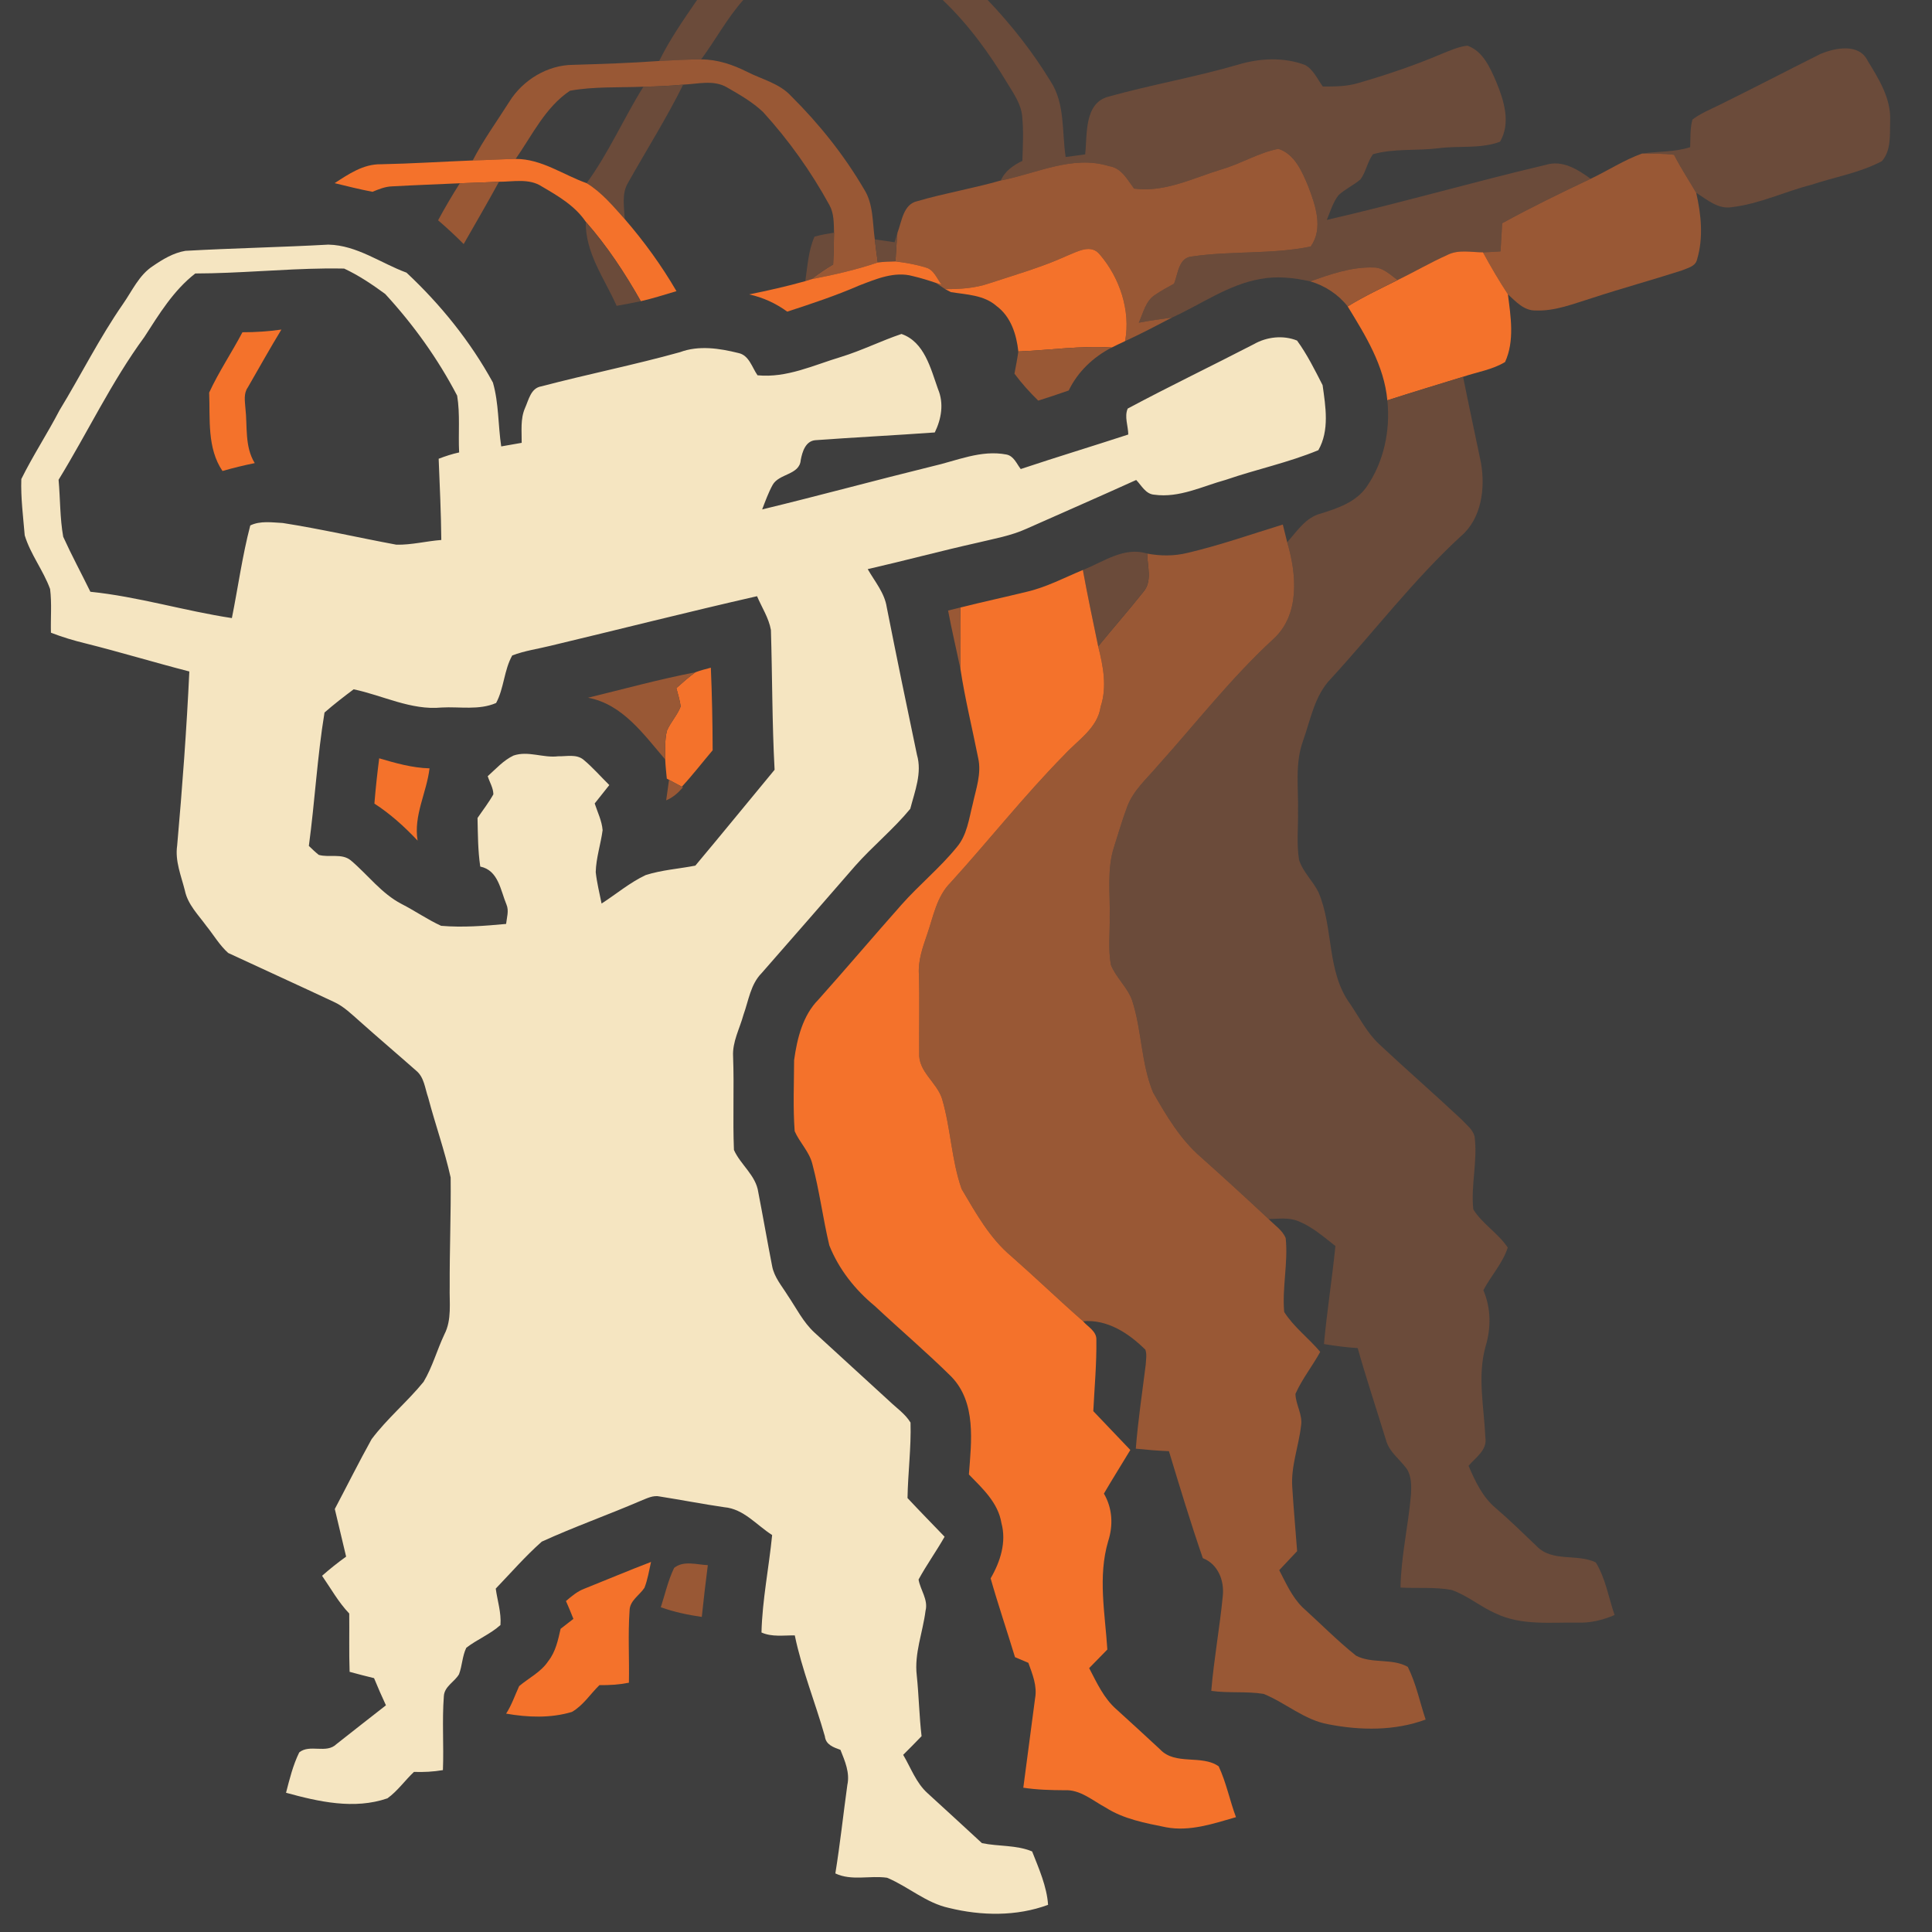 <?xml version="1.0" encoding="UTF-8" standalone="no"?>
<svg
   xmlns:dc="http://purl.org/dc/elements/1.1/"
   xmlns:cc="http://creativecommons.org/ns#"
   xmlns:rdf="http://www.w3.org/1999/02/22-rdf-syntax-ns#"
   xmlns:svg="http://www.w3.org/2000/svg"
   xmlns="http://www.w3.org/2000/svg"
   xmlns:sodipodi="http://sodipodi.sourceforge.net/DTD/sodipodi-0.dtd"
   xmlns:inkscape="http://www.inkscape.org/namespaces/inkscape"
   width="1280"
   height="1280"
   viewBox="0 0 1024 1024"
   version="1.1"
   id="svg2"
   inkscape:version="0.48.1 "
   sodipodi:docname="kill_taunters.svg">
  <defs
     id="defs76" />
  <sodipodi:namedview
     pagecolor="#ffffff"
     bordercolor="#666666"
     borderopacity="1"
     objecttolerance="10"
     gridtolerance="10"
     guidetolerance="10"
     inkscape:pageopacity="0"
     inkscape:pageshadow="2"
     inkscape:window-width="1920"
     inkscape:window-height="1018"
     id="namedview74"
     showgrid="false"
     inkscape:snap-page="true"
     inkscape:zoom="0.6609375"
     inkscape:cx="466.00473"
     inkscape:cy="640"
     inkscape:window-x="-8"
     inkscape:window-y="-8"
     inkscape:window-maximized="1"
     inkscape:current-layer="layer1"
     fit-margin-top="0"
     fit-margin-left="0"
     fit-margin-right="0"
     fit-margin-bottom="0" />
  <g
     inkscape:groupmode="layer"
     id="layer1"
     inkscape:label="background">
    <rect
       style="fill:#3e3e3e;fill-opacity:1"
       id="rect3061"
       width="1024"
       height="1024"
       x="0"
       y="0" />
  </g>
  <g
     inkscape:groupmode="layer"
     id="layer2"
     inkscape:label="foreground">
    <path
       d="m 369.46,0 24.48,0 c -8.58,9.66 -14.66,21.14 -22.32,31.48 -7.42,0 -14.84,0.44 -22.24,0.84 C 355,20.92 362.26,10.44 369.46,0 z"
       id="path6"
       inkscape:connector-curvature="0"
       style="fill:#6b4b3a" />
    <path
       d="m 499.66,0 23.82,0 c 12.58,13.18 23.94,27.62 33.42,43.22 7.68,11.84 5.88,26.64 7.92,40 3.44,-0.46 6.9,-0.92 10.34,-1.38 1.16,-10.44 -0.66,-27.1 12.24,-30.58 22.74,-6.36 46.08,-10.36 68.76,-16.98 11.48,-3.46 24.16,-4.1 35.52,0.14 4.46,2.44 6.54,7.48 9.42,11.42 6.34,0.04 12.78,0.02 18.9,-1.86 15.02,-4.34 29.88,-9.36 44.28,-15.5 4.36,-1.74 8.72,-3.72 13.44,-4.28 8.26,2.86 12.08,11.68 15.3,19.12 4.08,9.88 7.88,21.8 2.04,31.78 -10.4,3.92 -21.92,2.02 -32.78,3.48 -11.48,1.42 -23.4,0 -34.58,3.16 -2.96,4.04 -3.66,9.28 -6.6,13.32 -3.66,3.14 -8.16,5.12 -11.68,8.42 -2.98,3.86 -4.34,8.64 -6.18,13.08 38.9,-8.94 77.28,-20.02 116.12,-29.2 8.86,-2.68 16.84,2.44 23.72,7.4 -15.82,7.48 -31.56,15.14 -46.88,23.56 -0.32,4.96 -0.64,9.94 -0.9,14.92 -3.1,0.2 -6.2,0.42 -9.28,0.5 -6.28,-0.02 -12.92,-1.6 -18.8,1.34 -9,4.04 -17.56,9.02 -26.42,13.34 -3.94,-2.68 -7.64,-6.68 -12.76,-6.64 -11.64,-0.42 -22.78,3.56 -33.6,7.34 -8.62,-1.92 -17.64,-2.92 -26.4,-1.26 -17.08,2.98 -31.36,13.44 -46.86,20.46 -5.9,0.76 -11.78,1.6 -17.6,2.72 2.38,-5.12 3.56,-11.52 8.64,-14.76 3.2,-2.22 6.66,-4.02 10.06,-5.92 2.14,-5.26 2.34,-13.96 9.66,-14.44 20.76,-3.06 42.24,-1.02 62.76,-5.26 6.86,-9.66 2.46,-22.02 -1.34,-31.98 -3.22,-7.72 -7.16,-17.02 -15.78,-19.8 -10.46,2.02 -19.7,7.84 -29.9,10.82 -15.22,4.62 -30.24,12.44 -46.62,10.26 -3.54,-4.76 -6.72,-11.02 -13.26,-11.9 -19.5,-6.04 -38.46,3.98 -57.34,7.6 2.18,-5.06 6.66,-8.08 11.42,-10.4 0.24,-7.76 0.68,-15.56 -0.08,-23.32 -0.48,-6.7 -4.54,-12.3 -7.9,-17.86 C 524.28,28.14 513.2,12.86 499.66,0 z"
       id="path10"
       inkscape:connector-curvature="0"
       style="fill:#6b4b3a" />
    <path
       d="m 964.76,28.66 c 7.82,-3.34 20.54,-5.88 25.12,3.5 5.9,9.68 12.44,19.96 11.94,31.8 -0.24,7.14 0.7,15.76 -4.4,21.46 -11.66,6.2 -24.98,8.38 -37.44,12.54 -14.06,3.6 -27.42,10.12 -41.94,11.82 -7.36,1.32 -13.24,-3.98 -19.02,-7.6 -3.94,-6.7 -8.22,-13.22 -11.76,-20.14 -5.62,-0.7 -11.3,-0.6 -16.94,-0.66 8.46,-1.24 17.22,-0.68 25.5,-3.38 0.2,-4.88 -0.1,-9.9 1.22,-14.66 4.42,-3.32 9.6,-5.4 14.52,-7.84 17.82,-8.76 35.44,-17.96 53.2,-26.84 z"
       id="path12"
       inkscape:connector-curvature="0"
       style="fill:#6b4b3a" />
    <path
       d="m 303.94,34.36 c 15.16,-0.46 30.32,-0.94 45.44,-2.04 7.4,-0.4 14.82,-0.84 22.24,-0.84 8.58,0 16.8,2.78 24.38,6.6 7.9,4.02 17.16,6.1 23.34,12.86 14.82,14.72 27.98,31.18 38.54,49.2 5.12,7.94 4.5,17.74 5.78,26.72 0.46,4.1 1.02,8.18 1.58,12.26 -11.46,3.9 -23.26,6.54 -35.14,8.86 3.64,-2.86 7.48,-5.46 11.48,-7.8 0.24,-5.62 0.44,-11.24 0.48,-16.86 -0.16,-4.92 0.04,-10.16 -2.44,-14.6 -9.72,-17.76 -21.52,-34.34 -35.14,-49.3 -5.6,-5.34 -12.42,-9.22 -19.08,-13.06 -7.08,-4.22 -15.58,-1.84 -23.3,-1.5 -7,0.66 -14.04,1 -21.08,1.1 -12.96,0.52 -26.1,-0.18 -38.9,2.12 -13.12,8.76 -20.04,23.58 -28.82,36.16 -7.6,0.14 -15.16,0.62 -22.76,0.8 5.64,-10.84 12.84,-20.74 19.36,-31.06 7.14,-11.56 20.34,-19.62 34.04,-19.62 z"
       id="path14"
       inkscape:connector-curvature="0"
       style="fill:#995835" />
    <path
       d="m 341.02,45.96 c 7.04,-0.1 14.08,-0.44 21.08,-1.1 -8.82,17.82 -19.46,34.62 -29.18,51.94 -3.56,5.86 -2.08,12.9 -1.78,19.34 -6.18,-6.88 -12.22,-14.24 -20.22,-19.06 11.68,-16.02 19.62,-34.34 30.1,-51.12 z"
       id="path18"
       inkscape:connector-curvature="0"
       style="fill:#6b4b3a" />
    <path
       d="m 647.68,89.7 c 10.2,-2.98 19.44,-8.8 29.9,-10.82 8.62,2.78 12.56,12.08 15.78,19.8 3.8,9.96 8.2,22.32 1.34,31.98 -20.52,4.24 -42,2.2 -62.76,5.26 -7.32,0.48 -7.52,9.18 -9.66,14.44 -3.4,1.9 -6.86,3.7 -10.06,5.92 -5.08,3.24 -6.26,9.64 -8.64,14.76 5.82,-1.12 11.7,-1.96 17.6,-2.72 -8.22,4.3 -16.44,8.6 -24.86,12.48 3,-16.12 -2.82,-33.56 -13.36,-45.84 -4.68,-5.92 -11.88,-1.58 -17.34,0.56 -13.4,6.1 -27.58,10.14 -41.54,14.74 -7.44,2.52 -15.32,3.02 -23.12,2.98 -1.66,-1.08 -3.3,-2.24 -4.96,-3.32 l 3.04,0.92 c -2.52,-3.24 -4.1,-8.08 -8.54,-9.1 -5.16,-1.62 -10.54,-2.5 -15.88,-3.18 0.32,-5.04 0.56,-10.08 1.02,-15.1 2.34,-6.04 3.04,-15.26 10.64,-16.86 14.58,-4.26 29.6,-6.74 44.18,-10.94 18.88,-3.62 37.84,-13.64 57.34,-7.6 6.54,0.88 9.72,7.14 13.26,11.9 16.38,2.18 31.4,-5.64 46.62,-10.26 z"
       id="path20"
       inkscape:connector-curvature="0"
       style="fill:#995835" />
    <path
       d="m 843.08,94.76 c 9.14,-4.32 17.68,-9.96 27.24,-13.38 5.64,0.06 11.32,-0.04 16.94,0.66 3.54,6.92 7.82,13.44 11.76,20.14 2.64,11.46 3.9,23.88 0.46,35.3 -0.82,3.86 -5.16,4.56 -8.24,5.92 -15.7,5.04 -31.6,9.4 -47.28,14.52 -9.8,3 -19.62,7.08 -30.06,6.64 -6.16,0.16 -10.52,-4.76 -14.68,-8.58 -4.72,-7.22 -9.1,-14.66 -13.2,-22.24 3.08,-0.08 6.18,-0.3 9.28,-0.5 0.26,-4.98 0.58,-9.96 0.9,-14.92 15.32,-8.42 31.06,-16.08 46.88,-23.56 z"
       id="path22"
       inkscape:connector-curvature="0"
       style="fill:#995835" />
    <path
       d="m 201.84,87.06 c 16.24,-0.32 32.46,-1.38 48.7,-2.02 7.6,-0.18 15.16,-0.66 22.76,-0.8 13.72,-0.06 25.14,8.42 37.62,12.84 8,4.82 14.04,12.18 20.22,19.06 10.28,11.88 19.5,24.6 27.4,38.18 -6.28,1.84 -12.5,3.88 -18.9,5.32 -8.42,-14.9 -17.84,-29.22 -29.16,-42.08 -5.72,-8.48 -14.64,-13.66 -23.26,-18.7 -6.74,-4.46 -15.18,-2.52 -22.76,-2.52 -6.9,0.34 -13.82,0.56 -20.74,0.8 -11.98,0.54 -23.98,0.98 -35.94,1.64 -3.66,0.1 -7.06,1.54 -10.38,2.88 -6.74,-1.3 -13.38,-2.94 -20.04,-4.58 7.4,-4.82 15.26,-10.18 24.48,-10.02 z"
       id="path24"
       inkscape:connector-curvature="0"
       style="fill:#f4722b" />
    <path
       d="m 243.72,97.14 c 6.92,-0.24 13.84,-0.46 20.74,-0.8 -6.06,11.1 -12.42,22.04 -18.7,33.02 -4.34,-4.38 -8.88,-8.58 -13.56,-12.6 3.6,-6.68 7.44,-13.22 11.52,-19.62 z"
       id="path26"
       inkscape:connector-curvature="0"
       style="fill:#995835" />
    <path
       d="m 310.48,117.56 c 11.32,12.86 20.74,27.18 29.16,42.08 -4.26,0.9 -8.52,1.68 -12.8,2.46 -6.46,-14.46 -16.66,-28 -16.36,-44.54 z"
       id="path28"
       inkscape:connector-curvature="0"
       style="fill:#6b4b3a" />
    <path
       d="m 431.68,125.46 c 3.38,-1.02 6.88,-1.58 10.38,-2.14 -0.04,5.62 -0.24,11.24 -0.48,16.86 -4,2.34 -7.84,4.94 -11.48,7.8 -0.82,0.26 -2.46,0.78 -3.28,1.04 1.2,-7.92 1.6,-16.14 4.86,-23.56 z"
       id="path30"
       inkscape:connector-curvature="0"
       style="fill:#6b4b3a" />
    <path
       d="m 474.14,128.4 c 0.38,-1.22 1.12,-3.7 1.5,-4.94 -0.46,5.02 -0.7,10.06 -1.02,15.1 -3.14,0.04 -6.26,0.18 -9.38,0.56 -0.56,-4.08 -1.12,-8.16 -1.58,-12.26 3.48,0.52 6.98,1.02 10.48,1.54 z"
       id="path32"
       inkscape:connector-curvature="0"
       style="fill:#6b4b3a" />
    <path
       style="fill:#f5e5c1"
       d="m 174.15,129.65 c -25.28,1.4 -50.62,1.88 -75.9,3.3 -6.32,1.06 -11.98,4.47 -17.2,8.05 -7.38,4.8 -10.97,13.12 -15.85,20.1 -12.5,18 -22.27,37.67 -33.65,56.35 -6.42,12.34 -14.09,24.01 -20.25,36.45 -0.34,9.94 0.98,19.93 1.8,29.85 3.06,10.08 9.85,18.55 13.45,28.45 0.96,7.66 0.23,15.43 0.45,23.15 5.94,2.3 12.05,4.15 18.25,5.65 18.46,4.62 36.68,10.16 55.1,14.9 -1.44,30.8 -3.73,61.53 -6.45,92.25 -1.22,8.22 2.14,16.08 4.1,23.9 1.54,7.4 7.12,12.85 11.4,18.75 3.84,4.76 6.95,10.18 11.55,14.3 18.62,8.66 37.33,17.16 55.95,25.9 5.3,2.38 9.48,6.57 13.8,10.35 9.88,8.82 19.98,17.39 29.9,26.15 4.26,3.48 4.63,9.39 6.35,14.25 3.74,14.18 8.72,28.05 11.9,42.35 0.22,19.26 -0.6,38.54 -0.5,57.8 -0.24,8.52 1.23,17.52 -2.85,25.4 -3.9,8.26 -6.3,17.24 -11,25.1 -8.64,10.62 -19.33,19.44 -27.55,30.4 -6.76,12.18 -12.98,24.66 -19.5,37 2.06,8.4 3.94,16.85 6,25.25 -4.42,3.16 -8.67,6.55 -12.75,10.15 4.68,6.74 8.68,14.02 14.4,20 0.12,10.3 -0.16,20.6 0.2,30.9 4.3,1.2 8.61,2.29 12.95,3.35 2,4.84 4.08,9.64 6.3,14.4 -8.78,6.78 -17.46,13.71 -26.2,20.55 -5.4,5.3 -14.13,-0.16 -19.75,4.4 -3.32,6.76 -5.12,14.14 -7,21.4 17.34,4.76 36.17,9.01 53.75,2.95 5.4,-3.88 9.25,-9.48 14.05,-14 5.14,0.18 10.27,-0.09 15.35,-0.95 0.52,-13.08 -0.5,-26.16 0.5,-39.2 0.28,-5.22 5.71,-7.55 8.05,-11.65 1.7,-4.54 1.71,-9.62 3.85,-14 5.74,-4.44 12.68,-7.17 18.1,-12.05 0.52,-6.5 -1.62,-12.9 -2.5,-19.3 8.04,-8.38 15.7,-17.2 24.4,-24.9 17.16,-7.84 35.01,-14.14 52.35,-21.6 3.3,-1.3 6.69,-3.18 10.35,-2.3 11.34,1.78 22.62,3.99 34,5.65 10.3,0.86 17.16,9.51 25.4,14.75 -1.7,17.22 -5.23,34.43 -5.65,51.65 5.56,2.5 11.77,1.45 17.65,1.55 3.78,18.22 10.87,35.6 15.95,53.5 0.5,4.46 4.59,5.83 8.25,7.15 2.36,5.92 5.09,12.11 3.65,18.65 -2.16,15.6 -3.83,31.31 -6.35,46.85 8.6,4.1 18.33,0.96 27.45,2.3 11.2,4.7 20.68,13.4 32.8,16 17.12,4.22 35.82,4.53 52.5,-1.65 -0.64,-9.7 -4.89,-19.26 -8.45,-28.3 -8.36,-3.5 -17.82,-2.58 -26.6,-4.4 -9.58,-8.88 -19.23,-17.68 -28.85,-26.5 -6.08,-5.46 -8.82,-13.44 -12.9,-20.3 3.28,-3.28 6.55,-6.54 9.75,-9.9 -1.26,-10.7 -1.43,-21.5 -2.55,-32.2 -1.38,-11.64 3.21,-22.83 4.65,-34.25 1.52,-5.88 -2.72,-10.97 -3.7,-16.55 4.22,-7.78 9.44,-15 13.8,-22.7 -6.56,-6.84 -13.19,-13.58 -19.65,-20.5 0.22,-13.34 1.98,-26.64 1.6,-40 -2.8,-4.62 -7.41,-7.7 -11.25,-11.4 -13.16,-12.14 -26.49,-24.14 -39.65,-36.3 -6.04,-5.54 -9.66,-13.02 -14.2,-19.7 -3.08,-4.98 -7.15,-9.62 -8.25,-15.5 -2.56,-13.06 -4.81,-26.14 -7.35,-39.2 -1.24,-8.96 -9.38,-14.5 -12.9,-22.4 -0.68,-16.46 0.17,-33 -0.45,-49.5 -0.46,-7.78 3.52,-14.83 5.5,-22.15 2.72,-7.52 3.74,-16.11 9.6,-22.05 16.56,-18.9 33.09,-37.82 49.55,-56.8 9.3,-10.52 20.35,-19.48 29.25,-30.3 2.4,-9.28 6.37,-19.03 3.55,-28.65 -5.48,-26.02 -10.84,-52.07 -16,-78.15 -1.14,-7.66 -6.38,-13.71 -10.1,-20.25 19.38,-4.42 38.58,-9.61 58,-13.95 8.8,-2.14 17.85,-3.67 26.15,-7.45 19.38,-8.62 38.83,-17.09 58.15,-25.85 2.84,2.92 5,7.5 9.6,7.8 13.24,1.84 25.51,-4.5 37.95,-7.9 16.2,-5.58 33.16,-9.12 49,-15.7 5.98,-10.5 3.83,-23.09 2.25,-34.45 -4.12,-8.08 -8.23,-16.35 -13.55,-23.65 -7.34,-2.96 -16.03,-2 -22.85,1.9 -22.24,11.5 -44.84,22.35 -66.9,34.15 -1.88,4.26 0.26,9.23 0.3,13.75 -18.96,6.2 -38.08,11.98 -57,18.3 -2.18,-2.8 -3.68,-6.96 -7.6,-7.7 -13.56,-2.62 -26.54,3.4 -39.5,6.3 -30.04,7.38 -59.89,15.54 -89.95,22.8 1.68,-4.38 3.26,-8.78 5.5,-12.9 3.4,-6.24 14.35,-5.24 14.95,-13.3 0.82,-4.34 2.54,-10.1 7.8,-10.5 21.06,-1.54 42.19,-2.58 63.25,-4.1 3.5,-7.2 4.92,-15.38 1.7,-23 -3.88,-10.86 -7.17,-24.98 -19.35,-29.2 -10.8,3.64 -21.08,8.79 -32,12.15 -14.5,4.34 -28.76,11.29 -44.3,9.75 -2.94,-4.18 -4.47,-10.64 -10.15,-11.8 -10.04,-2.5 -20.99,-4.17 -30.95,-0.45 -24.28,6.76 -49.02,11.68 -73.4,18.1 -5.68,0.86 -6.77,7.17 -8.75,11.55 -2.52,5.82 -1.69,12.26 -1.75,18.4 -3.62,0.64 -7.23,1.26 -10.85,1.9 -1.7,-11.24 -1.24,-22.91 -4.4,-33.85 -11.92,-21.76 -27.7,-41.33 -45.8,-58.25 -13.68,-5.04 -26.26,-14.51 -41.3,-14.85 z m -1.6,12.65 c 3.288,-0.039 6.562,-0.007 9.85,0.05 7.7,3.58 14.91,8.43 21.75,13.45 14.96,16.24 27.93,34.32 38.15,53.9 1.64,9.92 0.53,20.08 1.05,30.1 -3.7,0.8 -7.31,1.99 -10.85,3.35 0.58,14.36 1.26,28.69 1.4,43.05 -7.96,0.6 -15.82,2.68 -23.8,2.5 -20.1,-3.72 -40.05,-8.34 -60.25,-11.5 -5.7,-0.28 -11.88,-1.28 -17.2,1.3 -4.22,16.12 -6.47,32.76 -9.75,49.1 -25.14,-3.8 -49.68,-11.37 -75,-13.95 -4.76,-9.74 -9.92,-19.27 -14.4,-29.15 -1.76,-9.92 -1.55,-20.16 -2.45,-30.2 15.38,-25.08 28.01,-51.89 45.45,-75.65 7.84,-12.14 15.4,-24.68 27,-33.7 23.03,-0.052 46.037,-2.379 69.05,-2.65 z M 401.25,316 c 2.5,5.9 6.23,11.52 7.35,17.9 0.76,24.68 0.61,49.42 1.95,74.1 -14.02,16.92 -27.88,33.96 -42,50.8 -8.74,1.7 -17.78,2.28 -26.3,5 -8.44,3.96 -15.6,10.08 -23.4,15.1 -1.1,-5.56 -2.5,-11.03 -3.1,-16.65 0.18,-7.56 2.67,-14.81 3.65,-22.25 -0.4,-4.96 -2.68,-9.49 -4.2,-14.15 2.58,-3.24 5.17,-6.49 7.75,-9.75 -4.6,-4.52 -8.79,-9.38 -13.75,-13.5 -3.78,-3.02 -8.98,-1.63 -13.4,-1.75 -7.9,0.98 -15.84,-3.04 -23.6,-0.4 -5.34,2.52 -9.36,7.07 -13.7,10.95 1,3.18 2.96,6.2 3,9.6 -2.44,4.4 -5.58,8.39 -8.4,12.55 0.2,8.6 0.17,17.23 1.45,25.75 9.64,1.98 10.72,12.55 13.9,20.15 1.4,3.3 0.14,6.87 -0.2,10.25 -11.44,1.06 -22.97,1.98 -34.45,1 -7.28,-3.34 -13.88,-7.96 -21,-11.6 -10.66,-5.54 -17.86,-15.5 -26.9,-23.1 -4.8,-3.9 -11.45,-1.32 -16.95,-2.9 -1.86,-1.46 -3.55,-3.13 -5.25,-4.75 3.18,-23.52 4.44,-47.28 8.3,-70.7 4.98,-4.34 10.17,-8.36 15.45,-12.3 15.54,3.26 30.38,11.21 46.6,9.65 9.62,-0.54 19.78,1.56 28.9,-2.4 4.24,-7.88 4.15,-17.36 8.55,-25.2 6.5,-2.48 13.46,-3.44 20.2,-5.1 36.52,-8.72 72.93,-17.96 109.55,-26.3 z"
       id="path34"
       inkscape:connector-curvature="0" />
    <path
       d="m 565.62,135.52 c 5.46,-2.14 12.66,-6.48 17.34,-0.56 10.54,12.28 16.36,29.72 13.36,45.84 -2.38,1.12 -4.78,2.22 -7.1,3.4 -16.52,-1.08 -33,1.42 -49.48,2.08 -0.98,-9.02 -3.94,-18.46 -11.56,-24.08 -6.66,-5.88 -15.92,-6.04 -24.22,-7.38 -0.74,-0.4 -2.24,-1.18 -3,-1.58 7.8,0.04 15.68,-0.46 23.12,-2.98 13.96,-4.6 28.14,-8.64 41.54,-14.74 z"
       id="path36"
       inkscape:connector-curvature="0"
       style="fill:#f4722b" />
    <path
       d="m 767.22,135.08 c 5.88,-2.94 12.52,-1.36 18.8,-1.34 4.1,7.58 8.48,15.02 13.2,22.24 1.5,11.8 3.62,24.7 -1.5,35.9 -6.78,4.12 -14.84,5.28 -22.26,7.82 -13.38,4.14 -26.8,8.18 -40.14,12.48 -1.68,-18.48 -11.6,-34.36 -21.02,-49.78 8.52,-5.24 17.56,-9.5 26.5,-13.98 8.86,-4.32 17.42,-9.3 26.42,-13.34 z"
       id="path38"
       inkscape:connector-curvature="0"
       style="fill:#f4722b" />
    <path
       d="m 465.24,139.12 c 3.12,-0.38 6.24,-0.52 9.38,-0.56 5.34,0.68 10.72,1.56 15.88,3.18 4.44,1.02 6.02,5.86 8.54,9.1 L 496,149.92 c -4.02,-1.36 -8.06,-2.62 -12.2,-3.58 -9.72,-2.68 -19.46,1.56 -28.42,4.98 -12.4,5.4 -25.26,9.66 -38.12,13.86 -6.04,-4.4 -12.86,-7.54 -20.18,-9.14 9.98,-2.04 19.92,-4.26 29.74,-7.02 0.82,-0.26 2.46,-0.78 3.28,-1.04 11.88,-2.32 23.68,-4.96 35.14,-8.86 z"
       id="path40"
       inkscape:connector-curvature="0"
       style="fill:#f4722b" />
    <path
       d="m 694.44,149.12 c 10.82,-3.78 21.96,-7.76 33.6,-7.34 5.12,-0.04 8.82,3.96 12.76,6.64 -8.94,4.48 -17.98,8.74 -26.5,13.98 -5.02,-6.4 -12.06,-11 -19.86,-13.28 z"
       id="path44"
       inkscape:connector-curvature="0"
       style="fill:#995835" />
    <path
       d="m 128.5,176.1 c 6.9,0.02 13.8,-0.46 20.64,-1.42 -6.12,10.1 -11.9,20.4 -17.78,30.64 -2.3,3.22 -1.56,7.22 -1.3,10.88 1.14,9.84 -0.48,20.42 4.96,29.26 -5.74,1.16 -11.46,2.56 -17.1,4.18 -8.26,-12.2 -6.5,-27.6 -7.06,-41.56 5.1,-11.04 11.96,-21.2 17.64,-31.98 z"
       id="path46"
       inkscape:connector-curvature="0"
       style="fill:#f4722b" />
    <path
       d="m 539.74,186.28 c 16.48,-0.66 32.96,-3.16 49.48,-2.08 -9.78,5.04 -17.98,12.82 -22.78,22.76 -5.36,1.9 -10.76,3.66 -16.16,5.38 -4.54,-4.44 -8.82,-9.18 -12.6,-14.3 0.74,-3.9 1.52,-7.82 2.06,-11.76 z"
       id="path48"
       inkscape:connector-curvature="0"
       style="fill:#995835" />
    <path
       d="m 735.32,212.18 c 13.34,-4.3 26.76,-8.34 40.14,-12.48 3.04,15.24 6.34,30.44 9.5,45.66 2.32,13.5 0.32,29.52 -10.7,38.88 -25.08,23.1 -45.76,50.32 -68.78,75.4 -8.74,8.94 -10.8,21.7 -14.86,33.06 -4.34,11.98 -2.38,24.88 -2.64,37.34 0.14,8.56 -0.82,17.2 0.54,25.7 2.06,6.5 7.42,11.22 10.36,17.3 8.06,19 4.14,42 16.82,59.2 4.82,7.16 8.8,15.04 15.12,21.04 14.44,13.54 29.4,26.52 43.84,40.08 2.5,2.72 5.86,5.16 6.88,8.88 1.76,12.9 -2.06,25.86 -0.66,38.76 4.84,7.78 13.18,12.6 18.26,20.24 -2.68,8.32 -8.9,14.92 -12.92,22.6 4.04,9.46 4.14,19.88 1.2,29.66 -4.5,15.92 -0.84,32.32 -0.14,48.46 1.1,6.6 -5.2,10.56 -8.92,14.96 3.52,8.18 7.42,16.56 14.4,22.4 7.54,6.48 14.64,13.42 21.8,20.28 8.28,8.5 21.44,3.72 31.24,8.52 5.2,8.48 6.76,18.56 9.96,27.88 -6.22,2.66 -12.82,4.3 -19.62,4.02 -14.48,-0.2 -29.84,1.62 -43.34,-4.84 -8.14,-3.54 -15.02,-9.56 -23.44,-12.48 -8.92,-1.64 -18.06,-0.74 -27.06,-1.26 0.28,-16.62 4.16,-32.88 5.56,-49.42 0.22,-4.58 0.32,-9.6 -2.3,-13.58 -3.72,-5.06 -9.34,-8.94 -11,-15.3 -4.98,-16.2 -10.34,-32.3 -14.96,-48.62 -6,-0.34 -11.96,-1.18 -17.88,-2.14 1.6,-17.36 4.32,-34.6 6.08,-51.96 -6.16,-4.8 -12.12,-10.08 -19.42,-13.06 -5.04,-2.22 -10.66,-1.34 -15.98,-1.24 -11.82,-11.04 -23.74,-21.96 -35.8,-32.72 -10.96,-9.42 -18.4,-22.06 -25.48,-34.44 -6.38,-15.56 -5.9,-32.96 -11.12,-48.88 -2.52,-6.9 -8.46,-11.88 -11.2,-18.66 -1.54,-8.4 -0.46,-17.02 -0.64,-25.5 0.32,-12.38 -1.58,-25.14 2.34,-37.14 2.28,-7.14 4.34,-14.36 7,-21.38 3.26,-8.62 10.44,-14.78 16.24,-21.66 20.2,-22.5 38.84,-46.48 61.14,-67.02 14.26,-12.96 12.36,-34.5 7.36,-51.32 5.18,-5.78 9.78,-13.16 17.82,-15.2 8.96,-2.8 18.6,-6.04 24.24,-14.12 9.2,-13.22 12.7,-29.98 11.02,-45.9 z"
       id="path50"
       inkscape:connector-curvature="0"
       style="fill:#6b4b3a" />
    <path
       d="m 629.22,293.08 c 17.2,-4 33.86,-9.9 50.7,-15.06 0.78,3.12 1.54,6.24 2.32,9.38 5,16.82 6.9,38.36 -7.36,51.32 -22.3,20.54 -40.94,44.52 -61.14,67.02 -5.8,6.88 -12.98,13.04 -16.24,21.66 -2.66,7.02 -4.72,14.24 -7,21.38 -3.92,12 -2.02,24.76 -2.34,37.14 0.18,8.48 -0.9,17.1 0.64,25.5 2.74,6.78 8.68,11.76 11.2,18.66 5.22,15.92 4.74,33.32 11.12,48.88 7.08,12.38 14.52,25.02 25.48,34.44 12.06,10.76 23.98,21.68 35.8,32.72 3.08,3.22 7.3,5.82 9.04,10.1 1.36,13.04 -1.94,26.1 -0.8,39.14 5.1,8.06 13,13.88 19.1,21.16 -4.14,7.56 -9.62,14.36 -13.12,22.24 0.08,5.78 4,11.12 2.94,17.06 -1.24,10.82 -5.4,21.34 -4.64,32.36 0.68,11.34 1.76,22.64 2.58,33.96 -3.18,3.34 -6.32,6.72 -9.48,10.08 3.54,6.84 6.72,14.08 12.24,19.6 9.5,8.58 18.5,17.76 28.5,25.74 8.44,4.4 19.04,1.2 27.38,5.9 4.44,8.82 6.36,18.62 9.48,27.94 -16.4,6.06 -34.56,5.82 -51.52,2.52 -12.8,-2.26 -22.64,-11.36 -34.36,-16.12 -9.16,-1.48 -18.54,-0.3 -27.74,-1.6 1.38,-16.76 4.46,-33.34 6.08,-50.06 0.96,-8.24 -2.42,-17.08 -10.56,-20.28 -6.46,-18.74 -12.22,-37.72 -17.96,-56.7 -5.88,-0.24 -11.72,-0.72 -17.56,-1.32 1.16,-14.94 3.42,-29.74 5.26,-44.6 0.12,-2.62 0.7,-5.36 -0.2,-7.88 C 598.24,706.64 587,699.2 574.04,700.28 561.2,689.04 548.92,677.2 536.1,665.92 c -11.52,-9.6 -18.9,-23 -26.42,-35.72 -5.42,-15.42 -5.74,-32.12 -10.36,-47.76 -2.74,-8.8 -12.7,-14.42 -12.12,-24.32 -0.14,-13.98 0.28,-27.94 -0.18,-41.9 -0.42,-7.24 2.04,-14.14 4.34,-20.86 3.32,-9.48 5.02,-20.1 12.42,-27.52 20.36,-22.4 39.12,-46.24 60.38,-67.82 7.16,-7.82 17.58,-14.08 19.2,-25.46 3.5,-10.54 1.34,-21.54 -1.3,-31.98 7.84,-9.6 16.04,-18.96 23.76,-28.66 5.12,-5.7 2.28,-13.72 2.22,-20.5 7,1.3 14.24,1.36 21.18,-0.34 z"
       id="path52"
       inkscape:connector-curvature="0"
       style="fill:#995835" />
    <path
       d="m 573.94,302.1 c 10.94,-4.28 21.76,-12.52 34.1,-8.68 0.06,6.78 2.9,14.8 -2.22,20.5 -7.72,9.7 -15.92,19.06 -23.76,28.66 -2.78,-13.48 -5.66,-26.94 -8.12,-40.48 z"
       id="path54"
       inkscape:connector-curvature="0"
       style="fill:#6b4b3a" />
    <path
       d="m 544.1,313.68 c 10.46,-2.42 20,-7.48 29.84,-11.58 2.46,13.54 5.34,27 8.12,40.48 2.64,10.44 4.8,21.44 1.3,31.98 -1.62,11.38 -12.04,17.64 -19.2,25.46 -21.26,21.58 -40.02,45.42 -60.38,67.82 -7.4,7.42 -9.1,18.04 -12.42,27.52 -2.3,6.72 -4.76,13.62 -4.34,20.86 0.46,13.96 0.04,27.92 0.18,41.9 -0.58,9.9 9.38,15.52 12.12,24.32 4.62,15.64 4.94,32.34 10.36,47.76 7.52,12.72 14.9,26.12 26.42,35.72 12.82,11.28 25.1,23.12 37.94,34.36 2.52,3 7.24,5.28 7.06,9.82 0.18,12.62 -1,25.22 -1.62,37.84 6.54,6.86 13.08,13.72 19.62,20.58 -4.64,7.72 -9.46,15.34 -14,23.12 4.54,7.78 5,16.74 2.26,25.24 -5.54,18.78 -1.64,38.32 -0.44,57.4 -3.22,3.28 -6.42,6.58 -9.64,9.86 4.06,7.74 7.76,16.02 14.5,21.88 7.72,7.04 15.46,14.06 23.1,21.2 8.08,8.64 22.08,2.6 31.06,8.98 4.02,8.62 5.86,18.06 9.16,26.94 -11.98,3.44 -24.42,7.72 -37.04,5.36 -11,-2.24 -22.42,-4.3 -32.04,-10.46 -6.92,-3.7 -13.5,-9.66 -21.84,-9.18 -7.3,-0.04 -14.58,-0.22 -21.8,-1.34 2.12,-15.78 4.18,-31.58 6.24,-47.36 1.22,-6.56 -1.4,-12.8 -3.56,-18.82 -2.36,-1.02 -4.72,-2 -7.08,-3 -4.24,-13.96 -8.94,-27.76 -12.92,-41.78 5.1,-8.74 8.5,-19.22 5.72,-29.32 -1.72,-10.74 -10.04,-18.34 -17.24,-25.74 1.32,-17.42 4.02,-38.1 -9.32,-51.86 -13.08,-12.94 -27.14,-24.88 -40.56,-37.44 -10.44,-8.58 -19.12,-19.56 -24.1,-32.12 -3.4,-14.3 -5.22,-28.96 -9,-43.18 -1.62,-6.52 -6.72,-11.3 -9.36,-17.34 -0.94,-12.5 -0.34,-25.14 -0.3,-37.68 1.6,-11.42 4.54,-23.64 12.92,-32.1 14.84,-16.62 29.24,-33.62 44.02,-50.28 9.32,-10.52 20.3,-19.46 29.18,-30.36 5.56,-6.44 6.54,-15.16 8.58,-23.1 1.7,-7.9 4.7,-15.98 2.88,-24.16 -3.12,-15.72 -6.98,-31.32 -9.4,-47.18 0.04,-10.9 0.16,-21.82 -0.04,-32.72 11.66,-2.9 23.4,-5.46 35.06,-8.3 z"
       id="path56"
       inkscape:connector-curvature="0"
       style="fill:#f4722b" />
    <path
       d="m 502.5,323.6 c 2.18,-0.54 4.36,-1.08 6.54,-1.62 0.2,10.9 0.08,21.82 0.04,32.72 -2.16,-10.38 -4.62,-20.68 -6.58,-31.1 z"
       id="path60"
       inkscape:connector-curvature="0"
       style="fill:#995835" />
    <path
       d="m 368.54,356.34 c 2.68,-1.02 5.46,-1.72 8.22,-2.46 0.62,14.58 0.92,29.18 0.96,43.78 -5.46,6.44 -10.6,13.14 -16.34,19.32 -2.26,-1.22 -4.52,-2.44 -6.78,-3.64 l -1.18,-0.64 c -0.32,-3.38 -0.7,-6.78 -0.84,-10.16 0.02,-5.1 -0.32,-10.3 0.92,-15.28 1.96,-4.54 5.52,-8.22 7.28,-12.86 -0.44,-3.3 -1.46,-6.48 -2.3,-9.68 3.26,-2.9 6.54,-5.8 10.06,-8.38 z"
       id="path62"
       inkscape:connector-curvature="0"
       style="fill:#f4722b" />
    <path
       d="m 311.66,369.8 c 18.94,-4.58 37.74,-9.8 56.88,-13.46 -3.52,2.58 -6.8,5.48 -10.06,8.38 0.84,3.2 1.86,6.38 2.3,9.68 -1.76,4.64 -5.32,8.32 -7.28,12.86 -1.24,4.98 -0.9,10.18 -0.92,15.28 C 341.22,389.32 330,373.22 311.66,369.8 z"
       id="path64"
       inkscape:connector-curvature="0"
       style="fill:#995835" />
    <path
       d="m 200.98,401.92 c 8.72,2.56 17.52,5.08 26.68,5.32 -1.52,12.92 -8.54,24.92 -6.32,38.3 -6.92,-7.34 -14.42,-14.14 -22.9,-19.62 0.64,-8.02 1.52,-16.02 2.54,-24 z"
       id="path66"
       inkscape:connector-curvature="0"
       style="fill:#f4722b" />
    <path
       d="m 354.6,413.34 c 2.26,1.2 4.52,2.42 6.78,3.64 l 0.6,0.32 c -2.5,2.9 -5.32,5.42 -8.9,6.9 0.48,-3.62 0.98,-7.24 1.52,-10.86 z"
       id="path68"
       inkscape:connector-curvature="0"
       style="fill:#995835" />
    <path
       d="m 357.3,831.02 c 5.04,-4.06 12.02,-1.7 17.86,-1.46 -1.2,9.14 -2.2,18.28 -3.2,27.44 -7.38,-1.06 -14.68,-2.62 -21.72,-5.12 2.26,-6.98 3.86,-14.22 7.06,-20.86 z"
       id="path70"
       inkscape:connector-curvature="0"
       style="fill:#995835" />
    <path
       d="m 309.84,842 c 11.74,-4.7 23.4,-9.62 35.22,-14.14 -1.04,4.58 -1.76,9.3 -3.48,13.7 -2.66,4.06 -7.88,6.8 -7.9,12.2 -0.88,12.68 -0.08,25.42 -0.34,38.12 -5.16,1 -10.38,1.38 -15.62,1.26 -4.84,4.72 -8.64,10.82 -14.6,14.22 -11.26,3.38 -23.38,2.92 -34.86,0.9 2.94,-4.54 4.66,-9.7 6.9,-14.58 5.18,-4.38 11.62,-7.46 15.44,-13.26 3.9,-4.92 5.18,-11.16 6.54,-17.12 2.26,-1.76 4.5,-3.52 6.78,-5.26 -1.26,-3.18 -2.56,-6.34 -3.94,-9.46 3.02,-2.58 6.1,-5.2 9.86,-6.58 z"
       id="path72"
       inkscape:connector-curvature="0"
       style="fill:#f4722b" />
  </g>
</svg>
